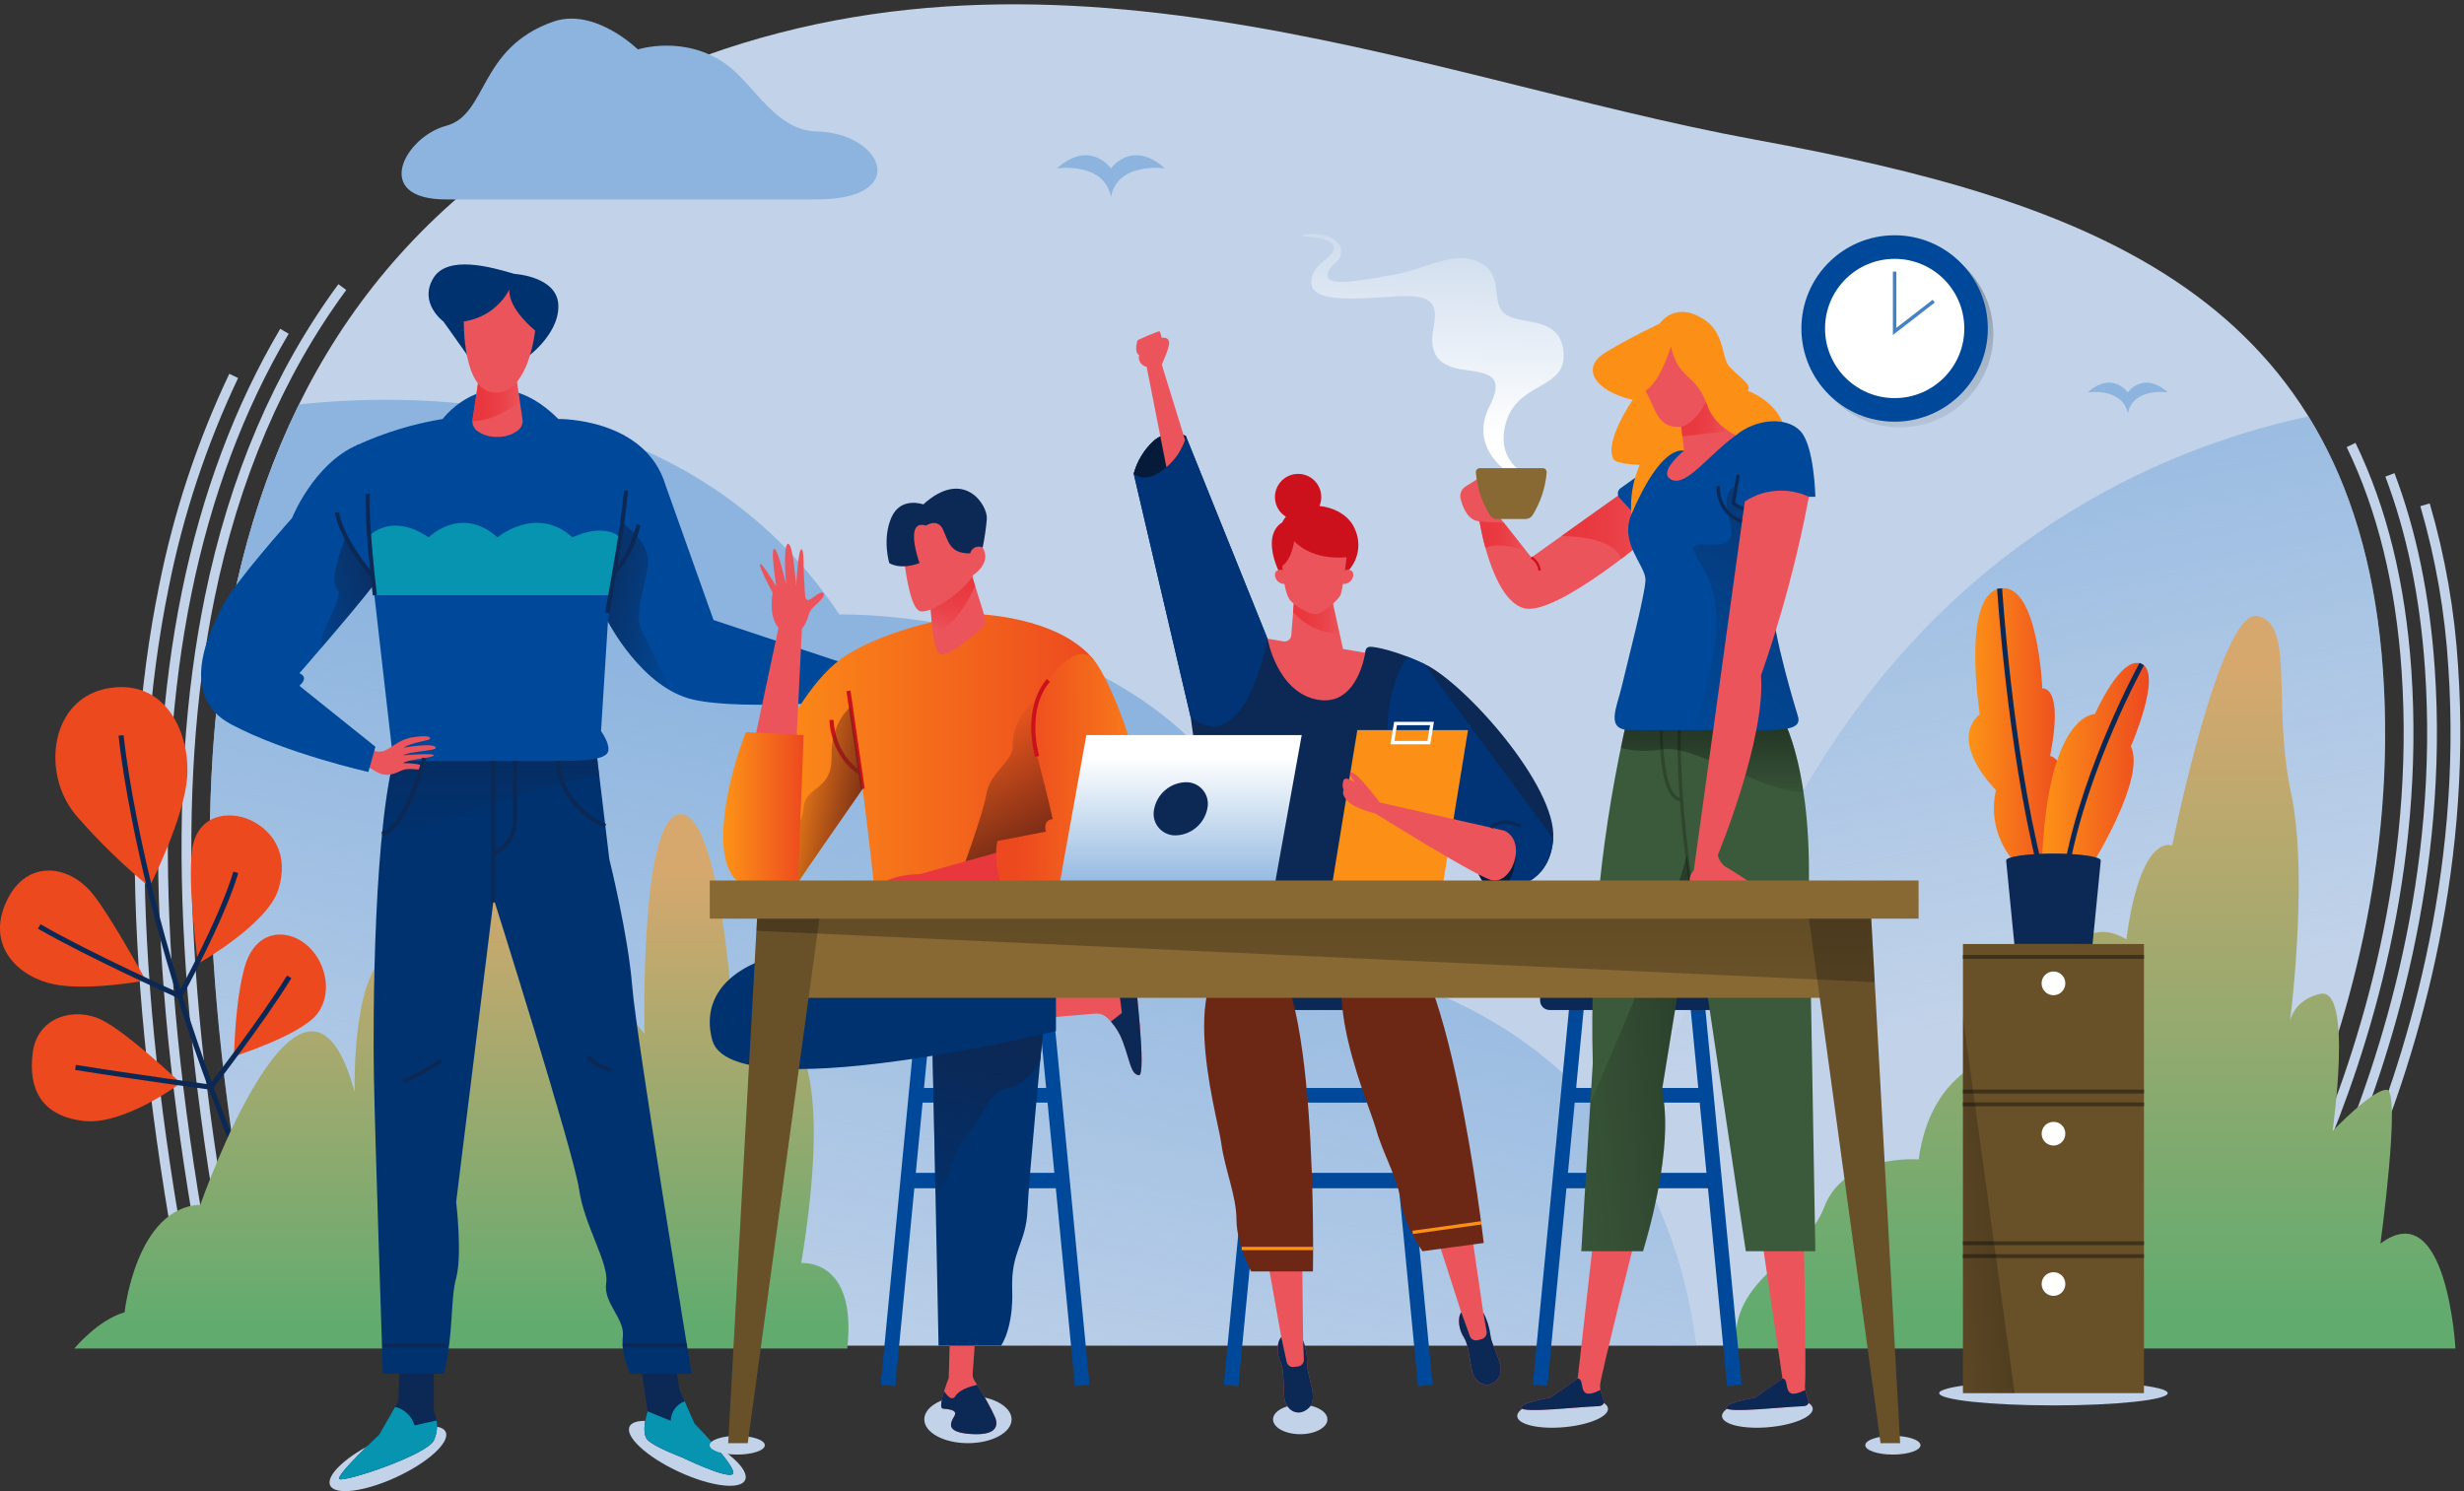 <?xml version="1.0" encoding="utf-8"?>
<!-- Generator: Adobe Illustrator 25.0.1, SVG Export Plug-In . SVG Version: 6.00 Build 0)  -->
<svg version="1.1" id="Layer_1" xmlns="http://www.w3.org/2000/svg" xmlns:xlink="http://www.w3.org/1999/xlink" x="0px" y="0px"
	 viewBox="0 0 533.95 323.18" enable-background="new 0 0 533.95 323.18" xml:space="preserve">
<rect x="0" y="0" width="533.95" height="323.18" fill="#333333" stroke="none"/>
<g id="Group_154" transform="translate(-58.164 -59.933)">
	<g id="Group_125" transform="translate(88.406 59.933)">
		<g id="Group_124">
			<path id="Path_256" fill="none" stroke="#C2D3E9" stroke-width="2.118" stroke-miterlimit="10" d="M495.26,109.4
				c3.34,11.43,5.38,23.2,6.11,35.09c3.12,45.64-9.38,85.86-20.41,111.57c-5,11.69-10.82,23.01-17.41,33.89"/>
			<path id="Path_257" fill="none" stroke="#C2D3E9" stroke-width="2.118" stroke-miterlimit="10" d="M11.78,287.77
				C-1.34,222.62-3.48,170.06,5.25,127.28c3.14-15.84,8.23-31.22,15.15-45.81"/>
			<path id="Path_258" fill="none" stroke="#C2D3E9" stroke-width="2.118" stroke-miterlimit="10" d="M487.65,102.92
				c4.72,12.44,7.59,26.4,8.66,41.96c3.04,44.5-9.18,83.79-19.96,108.92c-5.3,12.41-11.55,24.4-18.69,35.86"/>
			<path id="Path_259" fill="none" stroke="#C2D3E9" stroke-width="2.118" stroke-miterlimit="10" d="M16.98,287.77
				C3.8,222.87,1.59,170.69,10.21,128.43c4.3-21.09,11.41-40.07,21.19-56.63"/>
			<path id="Path_260" fill="none" stroke="#C2D3E9" stroke-width="2.118" stroke-miterlimit="10" d="M479.24,96.44
				c6.75,13.97,10.72,30.19,12,48.84c2.96,43.35-8.98,81.72-19.52,106.27c-5.62,13.2-12.35,25.9-20.12,37.96"/>
			<path id="Path_261" fill="none" stroke="#C2D3E9" stroke-width="2.118" stroke-miterlimit="10" d="M22.18,287.77
				c-13.22-64.66-15.51-116.45-7-158.19c5.3-26,14.98-48.66,28.76-67.36"/>
			<path id="Path_262" fill="#C2D3E9" d="M28.18,291.64h415.66c0,0,47.91-64.26,42.33-145.97S422.78,43.6,350,30.25
				S191.99-21.25,106.75,18.6C4.38,66.45,4.36,178.77,28.18,291.64z"/>
		</g>
		
			<linearGradient id="Path_263_1_" gradientUnits="userSpaceOnUse" x1="-28.143" y1="322.167" x2="-28.398" y2="321.371" gradientTransform="matrix(322.148 0 0 -205.002 9274.468 66190.602)">
			<stop  offset="0.053" style="stop-color:#8CB4DF"/>
			<stop  offset="1" style="stop-color:#8CB4DF;stop-opacity:0"/>
		</linearGradient>
		<path id="Path_263" fill="url(#Path_263_1_)" d="M249.52,207.38c-7.64-76.3-97.87-74.21-97.87-74.21
			C119.7,85.32,62.52,84.66,34.56,87.65c-27.4,55.6-22.06,129.67-6.37,203.99h309.17C326.86,211.13,249.52,207.38,249.52,207.38z"/>
		
			<linearGradient id="Path_264_1_" gradientUnits="userSpaceOnUse" x1="-27.982" y1="322.616" x2="-27.841" y2="321.76" gradientTransform="matrix(179.498 0 0 -201.387 5395.005 65022.238)">
			<stop  offset="0.053" style="stop-color:#8CB4DF"/>
			<stop  offset="1" style="stop-color:#8CB4DF;stop-opacity:0"/>
		</linearGradient>
		<path id="Path_264" fill="url(#Path_264_1_)" d="M443.84,291.64c0,0,47.91-64.27,42.33-145.97c-1.57-22.89-7.23-40.96-16.17-55.42
			c-28.49,6.09-73.81,23.82-106.02,75.42c-24.42,39.3-43.53,81.66-56.85,125.97H443.84z"/>
	</g>
	<g id="Group_126" transform="translate(58.164 207.911)">
		
			<linearGradient id="Path_265_1_" gradientUnits="userSpaceOnUse" x1="-366.776" y1="161.676" x2="-365.745" y2="161.676" gradientTransform="matrix(31.613 0 0 -25.159 -192.612 4120.841)">
			<stop  offset="0.043" style="stop-color:#FC9017"/>
			<stop  offset="1" style="stop-color:#ED491F"/>
		</linearGradient>
		<path id="Path_265" fill="url(#Path_265_1_)" d="M31.61,64.52c0,0-7.86-14.39-11.74-19.02c-5.29-6.32-14.76-7.35-18.84,2.73
			c-3.75,9.28,3.32,15.71,10.81,17.15S31.61,64.52,31.61,64.52z"/>
		
			<linearGradient id="Path_266_1_" gradientUnits="userSpaceOnUse" x1="-592.173" y1="164.72" x2="-591.168" y2="164.72" gradientTransform="matrix(19.717 0 0 -32.135 -139.352 5338.06)">
			<stop  offset="0.043" style="stop-color:#FC9017"/>
			<stop  offset="1" style="stop-color:#ED491F"/>
		</linearGradient>
		<path id="Path_266" fill="url(#Path_266_1_)" d="M42.91,60.88c0,0-2.29-16.66-1.3-24.54s8.09-8.77,12.78-6.52
			s8.32,7.32,5.94,14.96S42.91,60.88,42.91,60.88z"/>
		
			<linearGradient id="Path_267_1_" gradientUnits="userSpaceOnUse" x1="-359.873" y1="160.495" x2="-358.864" y2="160.495" gradientTransform="matrix(32.263 0 0 -23.204 -186.371 3807.541)">
			<stop  offset="0.043" style="stop-color:#FC9017"/>
			<stop  offset="1" style="stop-color:#ED491F"/>
		</linearGradient>
		<path id="Path_267" fill="url(#Path_267_1_)" d="M39.15,86.75c0,0-11.62-11.04-17.25-13.75S8.13,72.21,7.09,80.19
			S9.1,93.83,17.97,94.95S39.15,86.75,39.15,86.75z"/>
		
			<linearGradient id="Path_268_1_" gradientUnits="userSpaceOnUse" x1="-587.28" y1="162.343" x2="-586.336" y2="162.343" gradientTransform="matrix(19.915 0 0 -26.415 -130.194 4355.968)">
			<stop  offset="0.043" style="stop-color:#FC9017"/>
			<stop  offset="1" style="stop-color:#ED491F"/>
		</linearGradient>
		<path id="Path_268" fill="url(#Path_268_1_)" d="M50.72,80.97c0,0,0.17-12.1,2.36-19.57s8.4-8.33,12.91-4.95
			s6.31,10.63,2.78,15.28S50.72,80.97,50.72,80.97z"/>
		
			<linearGradient id="Path_269_1_" gradientUnits="userSpaceOnUse" x1="-405.832" y1="167.553" x2="-404.822" y2="167.553" gradientTransform="matrix(28.619 0 0 -43.311 -177.622 7279.397)">
			<stop  offset="0.043" style="stop-color:#FC9017"/>
			<stop  offset="1" style="stop-color:#ED491F"/>
		</linearGradient>
		<path id="Path_269" fill="url(#Path_269_1_)" d="M32.37,44.24c-5.65-4.68-10.92-9.8-15.74-15.33C8.72,19.8,10.78,2.93,24.01,1.1
			C36-0.57,41.04,10.85,40.59,19.98S32.37,44.24,32.37,44.24z"/>
		<path id="Path_270" fill="none" stroke="#0C2855" stroke-width="1.105" stroke-miterlimit="10" d="M26.24,11.41
			c0,0,4.48,48.3,34.1,111.28"/>
		<path id="Path_271" fill="none" stroke="#0C2855" stroke-width="1.105" stroke-miterlimit="10" d="M8.5,52.81
			c10.75,6.23,30.46,15.09,30.46,15.09s9.19-16.78,12.14-26.82"/>
		<path id="Path_272" fill="none" stroke="#0C2855" stroke-width="1.105" stroke-miterlimit="10" d="M16.36,83.36
			c13.15,2.12,29.31,4.29,29.31,4.29s11.19-14.44,17-23.91"/>
	</g>
	
		<linearGradient id="Path_273_1_" gradientUnits="userSpaceOnUse" x1="60.696" y1="380.939" x2="60.696" y2="381.816" gradientTransform="matrix(156.016 0 0 -158.809 -8957.266 60840.527)">
		<stop  offset="0" style="stop-color:#62AB6F"/>
		<stop  offset="1" style="stop-color:#D6A86E"/>
	</linearGradient>
	<path id="Path_273" fill="url(#Path_273_1_)" d="M434.32,352.2h155.94c0,0-1.8-33.58-16.25-22.74c0,0,4.52-33.24,1.36-33.33
		c-3.16-0.09-11.74,8.94-11.74,8.94s4.52-31.47-2.71-29.73c-7.22,1.74-6.77,8-6.77,8s4.52-32.67,0.45-51.75
		c-4.07-19.08,0.9-36.46-7.22-38.15s-18.51,49.77-18.51,49.77s-6.77-3.15-9.93,20.33c0,0-15.29-10.84-15.77,23.48
		c0,0-25.47-3.08-29.23,24.2c0,0-16.07-1.29-20.47,10.33S433.02,336.48,434.32,352.2z"/>
	
		<linearGradient id="Path_274_1_" gradientUnits="userSpaceOnUse" x1="60.624" y1="380.249" x2="60.624" y2="381.059" gradientTransform="matrix(167.775 0 0 -121.421 -10012.996 46516.898)">
		<stop  offset="0" style="stop-color:#62AB6F"/>
		<stop  offset="1" style="stop-color:#D6A86E"/>
	</linearGradient>
	<path id="Path_274" fill="url(#Path_274_1_)" d="M241.77,352.2H74.26c0,0,5.13-6.21,10.9-7.85c0,0,2.46-22.71,16.42-23.31
		c0,0,22.52-64.52,33.43-24.47c0,0-1.28-47.5,19.96-24.1c0,0,4.03-41.02,12.85-41.68s12.87,45.4,12.87,45.4s11.22-0.3,17.14,7.82
		c0,0-1.12-47.48,7.79-47.63s11.53,46.25,11.53,46.25s25.56-15.93,14.65,51.05C231.8,333.69,243.95,332.48,241.77,352.2z"/>
	<g id="Group_129" transform="translate(324.932 268.793)">
		<g id="Group_128" transform="translate(0 6.704)">
			<g id="Group_127">
				
					<line id="Line_60" fill="none" stroke="#00499A" stroke-width="3.171" stroke-miterlimit="10" x1="8.08" y1="0.93" x2="0" y2="84.71"/>
				
					<line id="Line_61" fill="none" stroke="#00499A" stroke-width="3.171" stroke-miterlimit="10" x1="34.02" y1="0.93" x2="42.1" y2="84.71"/>
			</g>
			
				<line id="Line_62" fill="none" stroke="#00499A" stroke-width="3.171" stroke-miterlimit="10" x1="6.07" y1="21.82" x2="36.16" y2="21.82"/>
			
				<line id="Line_63" fill="none" stroke="#00499A" stroke-width="3.341" stroke-miterlimit="10" x1="4.41" y1="40.3" x2="37.81" y2="40.3"/>
		</g>
		<path id="Rectangle_149" fill="#0C2855" d="M2.06,0.93h37.98c1.14,0,2.06,0.92,2.06,2.06c0,0,0,0,0,0v4.99
			c0,1.14-0.92,2.06-2.06,2.06H2.06C0.92,10.04,0,9.12,0,7.98V2.99C0,1.85,0.92,0.93,2.06,0.93z"/>
	</g>
	<g id="Group_132" transform="translate(391.9 268.793)">
		<g id="Group_131" transform="translate(0 6.704)">
			<g id="Group_130">
				
					<line id="Line_64" fill="none" stroke="#00499A" stroke-width="3.171" stroke-miterlimit="10" x1="8.08" y1="0.93" x2="0" y2="84.71"/>
				
					<line id="Line_65" fill="none" stroke="#00499A" stroke-width="3.171" stroke-miterlimit="10" x1="34.01" y1="0.93" x2="42.1" y2="84.71"/>
			</g>
			
				<line id="Line_66" fill="none" stroke="#00499A" stroke-width="3.171" stroke-miterlimit="10" x1="6.07" y1="21.82" x2="36.16" y2="21.82"/>
			
				<line id="Line_67" fill="none" stroke="#00499A" stroke-width="3.341" stroke-miterlimit="10" x1="4.41" y1="40.3" x2="37.81" y2="40.3"/>
		</g>
		<path id="Rectangle_150" fill="#0C2855" d="M2.06,0.93h37.98c1.14,0,2.06,0.92,2.06,2.06c0,0,0,0,0,0v4.99
			c0,1.14-0.92,2.06-2.06,2.06H2.06C0.92,10.04,0,9.12,0,7.98V2.99C0,1.85,0.92,0.93,2.06,0.93z"/>
	</g>
	<g id="Group_136" transform="translate(303.844 130.808)">
		<path id="Path_275" fill="#C2D3E9" d="M41.97,236.75c0,1.77-2.64,3.21-5.89,3.21s-5.89-1.44-5.89-3.21s2.64-3.2,5.89-3.2
			S41.97,234.98,41.97,236.75z"/>
		<g id="Group_133" transform="translate(29.162 201.947)">
			<path id="Path_276" fill="#EC545B" d="M7.36,0.93l0.18,16.72c0.6,1.65,0.9,3.4,0.88,5.15c-0.02,2.93,2.61,7.47,0.27,9.57
				s-5.06,0.36-5.26-2.59s-0.03-5.8-0.8-7.41s-0.91-4.23,0.18-5.4L0,1.21L7.36,0.93z"/>
			<path id="Path_277" fill="#0C2855" d="M6.39,23.34c-0.26,0.03-0.54,0.06-0.83,0.1c-0.73,0.11-1.42-0.37-1.58-1.09l-1.16-5.36
				c-1.09,1.18-0.96,3.79-0.18,5.4s0.6,4.46,0.8,7.41s2.93,4.69,5.26,2.59s-0.3-6.64-0.27-9.57c0.02-1.76-0.28-3.5-0.88-5.15
				l0.15,4.17C7.73,22.6,7.15,23.26,6.39,23.34z"/>
		</g>
		<g id="Group_134" transform="translate(66.062 196.105)">
			<path id="Path_278" fill="#EC545B" d="M7.26,0.93l2.42,16.55c0.81,1.56,1.34,3.24,1.56,4.99c0.37,2.91,3.58,7.05,1.55,9.45
				s-4.97,1.03-5.56-1.86s-0.8-5.74-1.78-7.23s-1.47-4.07-0.54-5.38L0,2.19L7.26,0.93z"/>
			<path id="Path_279" fill="#0C2855" d="M9.29,23.27c-0.26,0.06-0.53,0.13-0.8,0.2c-0.71,0.2-1.46-0.18-1.71-0.87l-1.86-5.16
				c-0.93,1.31-0.45,3.89,0.54,5.38s1.19,4.34,1.78,7.23s3.53,4.26,5.56,1.86s-1.19-6.54-1.55-9.45c-0.22-1.74-0.75-3.43-1.56-4.99
				l0.71,4.11C10.52,22.35,10.04,23.09,9.29,23.27z"/>
		</g>
		<path id="Path_280" fill="#0C2855" d="M28.99,67.55c0,0,9.99,8.26,21.17,3.05c0,0-0.04-1.3,1.09-1.3s5.61,0.82,11.81,3.76
			c8.73,4.14,28.67,26.53,27.84,37.85c-0.6,8.28-6.62,10.99-12.04,10.76s-4.97-9.41-4.97-9.41l-17.01-14.3l-3.16,23.7H17.46
			l-5.12-37.1L0,31.81c0.74-2.75,2.24-5.23,4.34-7.15c1.92-1.67,4.63-2.08,6.95-1.06L28.99,67.55z"/>
		<path id="Path_281" fill="#003476" d="M28.99,67.55l-17.7-43.93C8.96,22.59,6.25,23,4.34,24.67c-2.1,1.92-3.6,4.4-4.34,7.15
			l12.34,52.75C24.31,93.76,28.99,67.55,28.99,67.55z"/>
		<path id="Path_282_1_" fill="#003476" d="M63.06,73.06c-1.35-0.64-2.62-1.18-3.8-1.63l0,0c-7.95,12.99-2.37,26.54-2.37,26.54
			l17.01,14.3c0,0-0.45,9.18,4.97,9.4s11.44-2.48,12.04-10.76"/>
		<path id="Path_283" fill="#061B3A" d="M82.79,112.86c0.1,5.48-1.54,9.21-4.72,8.82s-4.73-5.52-4.17-9.42L82.79,112.86z"/>
		<g id="Group_135" transform="translate(43.061 84.998)">
			<path id="Path_284" fill="#FC9017" d="M23.99,35.4H0L5.39,2.36h23.99L23.99,35.4z"/>
			<path id="Path_285" fill="none" stroke="#FFFFFF" stroke-width="0.72" stroke-miterlimit="10" d="M20.89,5.07h-7.89l0.67-4.14
				h7.9L20.89,5.07z"/>
		</g>
		<path id="Path_286" fill="#6D2815" d="M27.09,134.84c13.09,0.4,11.74,69.84,11.74,69.84h-13.4c0,0-3.13-5.91-3.16-11.14
			c-0.03-5.38-2.56-10.99-3.31-16.71S7.22,134.24,27.09,134.84z"/>
		
			<line id="Line_68" fill="none" stroke="#FC9017" stroke-width="0.72" stroke-miterlimit="10" x1="38.87" y1="199.71" x2="23.4" y2="199.71"/>
		<path id="Path_287" fill="#6D2815" d="M54.88,130.88c13.02-1.36,20.97,67.64,20.97,67.64l-13.28,1.79c0,0-3.89-5.44-4.62-10.62
			c-0.75-5.32-4.01-10.55-5.52-16.11S35.11,132.93,54.88,130.88z"/>
		
			<line id="Line_69" fill="none" stroke="#FC9017" stroke-width="0.72" stroke-miterlimit="10" x1="75.31" y1="194.15" x2="60.44" y2="196.22"/>
		<path id="Path_288" fill="#EC545B" d="M34.8,58.63l-0.66,8.19c-0.06,0.8-0.76,1.39-1.56,1.33c-0.04,0-0.08-0.01-0.12-0.02
			l-3.46-0.58c0,0,2.03,11.57,10.78,13.21S50.16,70.6,50.16,70.6l-4.8-0.82l-2.48-11.14L34.8,58.63z"/>
		
			<linearGradient id="Path_289_1_" gradientUnits="userSpaceOnUse" x1="-228.692" y1="207.72" x2="-227.692" y2="207.72" gradientTransform="matrix(10.07 0 0 -7.825 2337.478 1687.952)">
			<stop  offset="0" style="stop-color:#E9373E"/>
			<stop  offset="0.149" style="stop-color:#E9373E;stop-opacity:0.984"/>
			<stop  offset="0.282" style="stop-color:#E9373E;stop-opacity:0.937"/>
			<stop  offset="0.409" style="stop-color:#E9373E;stop-opacity:0.859"/>
			<stop  offset="0.533" style="stop-color:#E9373E;stop-opacity:0.749"/>
			<stop  offset="0.654" style="stop-color:#E9373E;stop-opacity:0.608"/>
			<stop  offset="0.773" style="stop-color:#E9373E;stop-opacity:0.431"/>
			<stop  offset="0.889" style="stop-color:#E9373E;stop-opacity:0.227"/>
			<stop  offset="1" style="stop-color:#E9373E;stop-opacity:0"/>
		</linearGradient>
		<path id="Path_289" fill="url(#Path_289_1_)" d="M42.88,58.63H34.8l-0.26,3.18c2.56,2.88,6.21,4.57,10.07,4.65L42.88,58.63z"/>
		<path id="Path_290" fill="#CD111C" d="M31.68,53.46c0,0-4.29-8.05,0.52-11.14c2.49-5.38,13.17-4.55,15.69,1.39
			c1.54,3.27,0.78,7.16-1.88,9.6L31.68,53.46z"/>
		<path id="Path_291" fill="#CD111C" d="M40.64,36.85c0,2.77-2.25,5.02-5.02,5.02c-2.77,0-5.02-2.25-5.02-5.02
			c0-2.77,2.25-5.02,5.02-5.02C38.39,31.82,40.64,34.07,40.64,36.85C40.64,36.84,40.64,36.84,40.64,36.85z"/>
		<path id="Path_292" fill="#EC545B" d="M47.16,52.82c-0.42-0.27-0.95-0.3-1.4-0.08c0.22-1.56,0.37-2.85,0.37-2.85
			s-7,0.98-11.36-3.46c0,0-0.52,3.91-2.56,5.34c0,0,0.02,0.35,0.06,0.91c-0.41-0.14-0.87-0.09-1.24,0.15
			c-0.9,0.51-0.38,2.78,1.62,2.86c0.29,1.57,0.76,3.17,1.53,3.84c1.73,1.51,4.06,2.79,5.34,2.71s4.89-3.01,5.34-4.29
			c0.21-0.75,0.36-1.51,0.47-2.27c0.07,0.01,0.15,0.01,0.22,0.01C47.53,55.59,48.06,53.33,47.16,52.82z"/>
		<path id="Path_293" fill="#EC545B" d="M80.3,109.15l-26.98-6.1c0,0-4.63-6.21-5.98-6.49s0.57,2.1,0.57,2.1s-1.93-1.37-2.43-0.47
			c-0.28,0.69-0.28,1.46,0,2.15c0,0-0.62,0.93,0.97,2.5s5.87,2.58,5.87,2.58s20.16,12.6,24.83,14.34S85.49,111.51,80.3,109.15z"/>
		<path id="Path_294" fill="#061B3A" d="M11.29,23.62C8.96,22.59,6.25,23,4.34,24.67c-2.1,1.92-3.6,4.4-4.34,7.15
			C4.21,35.13,10.99,27.31,11.29,23.62z"/>
		<path id="Path_295" fill="#EC545B" d="M11.12,24.47L6.07,8.12c0,0,1.86-3.84,1.58-4.97S6.07,2.36,6.07,2.36
			C5.98,1.87,5.84,1.4,5.64,0.95C5.45,0.72,0.82,2.86,0.82,2.86s-0.85,2.54,0.34,3.22C0.89,7.2,1.57,8.32,2.68,8.6
			C2.72,8.61,2.76,8.61,2.8,8.62l4.28,21.75C8.94,28.81,10.34,26.77,11.12,24.47z"/>
	</g>
	<g id="Group_139" transform="translate(250.583 268.793)">
		<g id="Group_138" transform="translate(0 6.704)">
			<g id="Group_137">
				
					<line id="Line_70" fill="none" stroke="#00499A" stroke-width="3.171" stroke-miterlimit="10" x1="8.08" y1="0.93" x2="0" y2="84.71"/>
				
					<line id="Line_71" fill="none" stroke="#00499A" stroke-width="3.171" stroke-miterlimit="10" x1="34.01" y1="0.93" x2="42.1" y2="84.71"/>
			</g>
			
				<line id="Line_72" fill="none" stroke="#00499A" stroke-width="3.171" stroke-miterlimit="10" x1="6.07" y1="21.82" x2="36.16" y2="21.82"/>
			
				<line id="Line_73" fill="none" stroke="#00499A" stroke-width="3.341" stroke-miterlimit="10" x1="4.41" y1="40.3" x2="37.81" y2="40.3"/>
		</g>
		<path id="Rectangle_151" fill="#0C2855" d="M2.06,0.93h37.98c1.14,0,2.06,0.92,2.06,2.06c0,0,0,0,0,0v4.99
			c0,1.14-0.92,2.06-2.06,2.06H2.06C0.92,10.04,0,9.12,0,7.98V2.99C0,1.85,0.92,0.93,2.06,0.93z"/>
	</g>
	<path id="Path_296" fill="#8CB4DF" d="M235.07,103.16h-80.22c-16.25,0-9.03-13.55,0-15.96s6.92-16.85,23.18-22.57
		c9.02-3.17,18.36,6.02,18.36,6.02s10.23-3.31,19.26,3.31c6.07,4.45,10.65,14.27,19.42,14.45
		C249.51,88.71,255.69,103.16,235.07,103.16z"/>
	<path id="Path_297" fill="#8CB4DF" d="M298.91,96.44c0,0-4.49-6.45-11.72,0c0,0,10.26-1.54,11.72,6.19
		c1.46-7.73,11.72-6.19,11.72-6.19C303.4,89.99,298.91,96.44,298.91,96.44z"/>
	<path id="Path_298" fill="#8CB4DF" d="M519.26,144.98c0,0-3.33-4.78-8.69,0c0,0,7.6-1.14,8.69,4.59c1.09-5.73,8.69-4.59,8.69-4.59
		C522.59,140.2,519.26,144.98,519.26,144.98z"/>
	<g id="Group_140" transform="translate(101.737 116.308)">
		<path id="Path_299" fill="#C2D3E9" d="M53,253.97c1.02,2.21-3.76,6.59-10.67,9.79s-13.34,4-14.36,1.8s3.75-6.59,10.67-9.78
			C45.56,252.57,51.98,251.76,53,253.97z"/>
		<path id="Path_300" fill="#C2D3E9" d="M92.85,252.81c-1.02,2.2,3.76,6.59,10.67,9.79s13.34,4.01,14.37,1.8s-3.76-6.59-10.67-9.79
			C100.3,251.41,93.87,250.61,92.85,252.81z"/>
		<path id="Path_301" fill="#0C2855" d="M95.39,239.88l1.35,9.63c0,0-1.5,4.59,0,6.17c1.5,1.58,7.38,3.76,7.38,3.76
			s9.56,4.67,11.06,3.69s-8.28-10.99-8.28-10.99l-3.24-7.37l-0.73-4.67L95.39,239.88z"/>
		<path id="Path_302" fill="#0794B0" d="M104.8,247.33c-1.79,0.66-2.99,2.34-3.02,4.24l-5.02-2.06c0,0-1.5,4.59,0,6.17
			s7.38,3.76,7.38,3.76s9.56,4.67,11.06,3.69s-8.28-10.99-8.28-10.99L104.8,247.33z"/>
		<path id="Path_303" fill="#0C2855" d="M50.43,239.88v9.63c0.91,2.01,0.91,4.31,0,6.32c-1.58,3.16-19.53,9.14-20.43,8.35
			s8.58-9.59,8.58-9.59l4.18-7.26l0.23-7.45H50.43z"/>
		<path id="Path_304" fill="#0794B0" d="M42.05,248.55l-3.47,6.04c0,0-9.48,8.8-8.58,9.59s18.85-5.19,20.43-8.35
			c0.66-1.35,0.87-2.87,0.6-4.34l-4.76,1.07C45.68,250.56,44.07,249.03,42.05,248.55z"/>
		<path id="Path_305" fill="#003270" d="M85.54,105.47l2.93,24.38c0,0,4.06,16.26,4.96,27.54s12.87,83.99,12.87,83.99H92.98
			c0,0-2.03-4.29-1.58-8.13s-4.29-7.23-3.61-11.52s-4.74-12.41-5.87-20.32s-18.51-62.99-18.51-62.99l-8.13,65.7
			c0,0,1.35,11.51,0,16.48s-0.45,11.97-2.71,20.77H39.4c0,0-1.73-51.93-1.95-64.57s-0.1-55.5,5.08-71.34L85.54,105.47z"/>
		
			<linearGradient id="Path_306_1_" gradientUnits="userSpaceOnUse" x1="-38.679" y1="253.241" x2="-38.679" y2="251.514" gradientTransform="matrix(47.432 0 0 -22.97 1897.16 5904.097)">
			<stop  offset="0.027" style="stop-color:#0C2855"/>
			<stop  offset="1" style="stop-color:#0C2855;stop-opacity:0"/>
		</linearGradient>
		<path id="Path_306" fill="url(#Path_306_1_)" d="M38.84,128.44c14.23-9.38,38.73-15.07,47.43-16.87l-0.73-6.1H42.53
			C40.78,110.8,39.62,119.18,38.84,128.44z"/>
		<path id="Path_307" fill="#00499A" d="M52.35,34.43c0,0,10.7-14.3,25.07,0c0,0,18.84-0.3,23.24,14.37L111.05,78l34.01,11.29
			l-1.35,5.97c0,0-25.89,2.5-37.03,0S88.17,78.3,88.17,78.3l-1.5,23.78c0,0,2.11,2.86,1.5,4.52s-5.25,1.96-10.75,1.96H41.66
			l-7.83-68.48C39.73,37.38,45.96,35.49,52.35,34.43z"/>
		<path id="Path_308" fill="#EC545B" d="M35.28,105.48c0,0,2.63,1.59,4.46,0.85s3.18-2.5,6.24-2.93c3.06-0.43,3.67-0.12,3.67,0.31
			s-4.15,0.79-5.75,1.96c0,0,6.84-1.23,6.97,0.06c0.06,0.61-5.75,0.73-7.09,1.59c0,0,6.6-0.55,6.66,0s-5.75,0.88-6.66,1.69
			c0,0,4.77,0.02,4.46,1s-2.93-0.31-4.95,0.67s-3.55,1.35-5.69,0c-1.06-0.71-2.21-1.28-3.42-1.67L35.28,105.48z"/>
		
			<linearGradient id="Path_309_1_" gradientUnits="userSpaceOnUse" x1="-31.171" y1="258.075" x2="-29.636" y2="257.293" gradientTransform="matrix(13.683 0 0 -36.423 509.698 9458.288)">
			<stop  offset="0" style="stop-color:#0C2855"/>
			<stop  offset="1" style="stop-color:#0C2855;stop-opacity:0"/>
		</linearGradient>
		<path id="Path_309" fill="url(#Path_309_1_)" d="M101.85,93.37c-0.01-0.02-4.01-8.6-6.13-12.56s0.43-9.65,1.13-14.62
			s-5.59-9.25-5.59-9.25l-3.1,21.36C88.17,78.31,93.46,88.67,101.85,93.37z"/>
		<path id="Path_310" fill="#00499A" d="M33.84,40.07c4.46-1.95,7.97,24.54,3.47,30.41S21.3,89.55,21.3,89.55s2.26,0.68,0,2.71
			l16.48,13.21l-1.53,5.47c0,0-17.89-4.01-29.74-10.33S2.12,80.05,4.6,75.04s15.1-19.12,15.1-19.12S24.35,44.21,33.84,40.07z"/>
		<path id="Path_311" fill="none" stroke="#0C2855" stroke-width="0.889" stroke-miterlimit="10" d="M29.47,54.67
			c0,0,0.43,5.16,7.59,13.64"/>
		
			<linearGradient id="Path_312_1_" gradientUnits="userSpaceOnUse" x1="-27.923" y1="253.257" x2="-29.719" y2="252.17" gradientTransform="matrix(11.988 0 0 -24.096 375.348 6160.137)">
			<stop  offset="0" style="stop-color:#0C2855"/>
			<stop  offset="1" style="stop-color:#0C2855;stop-opacity:0"/>
		</linearGradient>
		<path id="Path_312" fill="url(#Path_312_1_)" d="M31.37,59.97c0,0-3.97,9.29-1.89,11.31c1.83,1.77-4.1,8.87-3.43,12.78
			c3.71-4.33,8.67-10.19,11.27-13.59c0.26-0.36,0.49-0.75,0.67-1.16C36.27,67.29,32.49,62.65,31.37,59.97z"/>
		
			<line id="Line_74" fill="none" stroke="#0C2855" stroke-width="0.889" stroke-miterlimit="10" x1="105.3" y1="235.26" x2="91.37" y2="235.26"/>
		
			<line id="Line_75" fill="none" stroke="#0C2855" stroke-width="0.889" stroke-miterlimit="10" x1="53.23" y1="235.26" x2="39.29" y2="235.26"/>
		
			<line id="Line_76" fill="none" stroke="#0C2855" stroke-width="0.889" stroke-miterlimit="10" x1="63.31" y1="139.21" x2="63.31" y2="108.56"/>
		<path id="Path_313" fill="none" stroke="#0C2855" stroke-width="0.889" stroke-miterlimit="10" d="M68.04,108.56v12.38
			c0.18,3.29-1.7,6.35-4.73,7.68"/>
		<path id="Path_314" fill="none" stroke="#0C2855" stroke-width="0.889" stroke-miterlimit="10" d="M77.42,108.56
			c0,0-0.51,9.1,10.18,14.07"/>
		<path id="Path_315" fill="none" stroke="#0C2855" stroke-width="0.889" stroke-miterlimit="10" d="M48.37,107.91
			c0,0-3.89,15.41-9.16,16.42"/>
		<path id="Path_316" fill="none" stroke="#0C2855" stroke-width="0.889" stroke-miterlimit="10" d="M83.81,172.67
			c1.37,1.45,3.16,2.45,5.12,2.86"/>
		<path id="Path_317" fill="none" stroke="#0C2855" stroke-width="0.889" stroke-miterlimit="10" d="M52.05,173.42
			c-2.59,1.83-5.35,3.39-8.26,4.67"/>
		<path id="Path_318" fill="#003270" d="M58.31,21.48l-5.78-8.16c0,0-5.37-3.93-2.27-9.3s13.01-2.38,17.66-1.03
			c0,0,9.51,0.52,9.51,7.02s-7.34,11.47-7.34,11.47L58.31,21.48z"/>
		<path id="Path_319" fill="#EC545B" d="M60.25,25.1l-1.41,9.45c-0.15,0.92,0.21,1.84,0.93,2.43c1.3,0.94,2.88,1.41,4.48,1.33
			c1.58,0.04,3.13-0.44,4.4-1.38c0.76-0.58,1.15-1.53,1-2.48l-1.39-9.35L60.25,25.1z"/>
		
			<linearGradient id="Path_320_1_" gradientUnits="userSpaceOnUse" x1="-26.843" y1="231.312" x2="-25.843" y2="231.312" gradientTransform="matrix(10.235 0 0 -9.802 333.585 2297.324)">
			<stop  offset="0" style="stop-color:#E9373E"/>
			<stop  offset="0.149" style="stop-color:#E9373E;stop-opacity:0.984"/>
			<stop  offset="0.282" style="stop-color:#E9373E;stop-opacity:0.937"/>
			<stop  offset="0.409" style="stop-color:#E9373E;stop-opacity:0.859"/>
			<stop  offset="0.533" style="stop-color:#E9373E;stop-opacity:0.749"/>
			<stop  offset="0.654" style="stop-color:#E9373E;stop-opacity:0.608"/>
			<stop  offset="0.773" style="stop-color:#E9373E;stop-opacity:0.431"/>
			<stop  offset="0.889" style="stop-color:#E9373E;stop-opacity:0.227"/>
			<stop  offset="1" style="stop-color:#E9373E;stop-opacity:0"/>
		</linearGradient>
		<path id="Path_320" fill="url(#Path_320_1_)" d="M58.84,34.9c4.28-0.05,8.07-2.58,10.23-4.39l-0.81-5.41h-8.01l-1.41,9.45
			C58.83,34.67,58.83,34.78,58.84,34.9z"/>
		<path id="Path_321" fill="#EC545B" d="M66.8,6.38c-1.99,3.75-5.66,6.32-9.86,6.91c0,0-0.33,15.45,6.9,15.45s8.55-13.48,8.55-13.48
			S66.57,10.65,66.8,6.38z"/>
		<path id="Path_322" fill="#0794B0" d="M36.12,60.09c0,0,4.64-5.72,13.21,0c0,0,6.95-7.08,14.91,0c0,0,8.42-7.08,16.24,0
			c0,0,6.63-3.31,10.31,0l-2.11,12.54H37.66L36.12,60.09z"/>
		<path id="Path_323" fill="none" stroke="#0C2855" stroke-width="0.889" stroke-miterlimit="10" d="M92.08,49.93
			c0,0-0.23,2.82-0.9,7.67s-3.16,18.85-3.16,18.85"/>
		<path id="Path_324" fill="none" stroke="#0C2855" stroke-width="0.889" stroke-miterlimit="10" d="M94.79,57.38
			c0,0-1.54,6.77-5.34,10.39"/>
		<path id="Path_325" fill="none" stroke="#0C2855" stroke-width="0.889" stroke-miterlimit="10" d="M37.66,72.62
			c0,0-1.89-15.68-1.53-21.97"/>
	</g>
	<g id="Group_141" transform="translate(211.97 164.912)">
		<path id="Path_326" fill="#C2D3E9" d="M65.41,202.65c0,2.84-4.23,5.15-9.46,5.15s-9.46-2.3-9.46-5.15s4.24-5.14,9.46-5.14
			S65.41,199.81,65.41,202.65z"/>
		<path id="Path_327" fill="#EC545B" d="M52.03,184.91l-0.24,8.75c0,0-2.58,6.5-1.28,6.65s3.33,0.23,2.46,1.69s-1.87,3.4,3.4,3.8
			s6.21-1.35,5.55-3.39c-0.53-1.65-3.47-6.43-4.58-8.21c-0.28-0.44-0.41-0.96-0.37-1.48l0.72-9.93L52.03,184.91z"/>
		<path id="Path_328" fill="#0C2855" d="M50.51,200.31c1.3,0.15,3.33,0.23,2.46,1.69s-1.87,3.4,3.4,3.8s6.21-1.35,5.55-3.39
			c-1.15-2.52-2.49-4.94-4-7.26c-1.62,0.37-3.84,1.11-4.66,2.41c-0.72,1.15-1.71,0.14-2.48-1.06
			C50.24,198.27,49.8,200.23,50.51,200.31z"/>
		<path id="Path_329" fill="#003270" d="M48.23,120.15l1.35,66.51h13.55c0,0,2.71-3.74,2.41-12.17s3.01-9.93,3.31-17.16
			s3.46-39.73,3.46-39.73L48.23,120.15z"/>
		
			<linearGradient id="Path_330_1_" gradientUnits="userSpaceOnUse" x1="-145.624" y1="209.321" x2="-145.849" y2="207.927" gradientTransform="matrix(24.081 0 0 -35.969 3566.946 7649.127)">
			<stop  offset="0" style="stop-color:#0C2855"/>
			<stop  offset="1" style="stop-color:#0C2855;stop-opacity:0"/>
		</linearGradient>
		<path id="Path_330" fill="url(#Path_330_1_)" d="M71.62,124.82c0,0-2.77,5.42-6.99,6.02s-4.82,5.57-8.88,10.23
			s-2.4,9.03-6.85,12.49l-0.68-33.41l24.08-2.56L71.62,124.82z"/>
		<path id="Path_331" fill="#EC545B" d="M73.36,115.57l10.18-0.87c0.92-0.08,1.83,0.23,2.51,0.85c1.58,1.46,2.77,3.27,3.49,5.29
			c1.65,4.52,1.73,7,3.46,7.22c1.73,0.23-0.9-21.82-0.9-21.82l-20.69-1.66L73.36,115.57z"/>
		<path id="Path_332" fill="#0C2855" d="M88.21,105.92l1.1,8.63l-2.38,1.88c1.14,1.29,2.02,2.78,2.6,4.4c1.65,4.52,1.73,7,3.46,7.22
			c1.73,0.23-0.9-21.82-0.9-21.82L88.21,105.92z"/>
		
			<linearGradient id="Path_333_1_" gradientUnits="userSpaceOnUse" x1="-150.722" y1="212.983" x2="-149.722" y2="212.983" gradientTransform="matrix(77.262 0 0 -61.742 11651.101 13209.017)">
			<stop  offset="0.043" style="stop-color:#FC9017"/>
			<stop  offset="1" style="stop-color:#ED491F"/>
		</linearGradient>
		<path id="Path_333" fill="url(#Path_333_1_)" d="M57.51,28.1c-18.05,2.59-26.82,8.12-28.66,9.42l0,0
			c-0.25,0.17-0.38,0.27-0.38,0.27v0.01C14.79,47.87,5.16,80.15,6,84.49c1.51,7.75,10.61,5.72,12.72,2.41
			c1.65-2.6,10.62-15.48,14.41-20.91c1.48,11.47,2.56,21.7,2.56,21.7h45.04l2.48-49.67C75.43,28.42,57.51,28.1,57.51,28.1z"/>
		
			<line id="Line_77" fill="none" stroke="#CD111C" stroke-width="0.889" stroke-miterlimit="10" x1="33.14" y1="65.99" x2="30.06" y2="44.76"/>
		<path id="Path_334" fill="none" stroke="#CD111C" stroke-width="0.889" stroke-miterlimit="10" d="M26.39,51.05
			c0,0,0.02,7.57,6.25,11.5"/>
		<path id="Path_335" fill="#EC545B" d="M18.7,57.46l1.26-26.1c0.71-0.95,1.22-2.02,1.51-3.17c0.43-1.81,3.67-3.34,3.21-4.49
			s-2.79,1.62-3.46,1.36s-0.53-0.76-0.76-4.22s0.04-6.78-0.63-6.75s-1.12,7.97-1.12,7.97s-0.62-9.35-1.76-9.18s-0.42,8.78-0.42,8.78
			s-1.72-7.69-2.57-7.68s0.45,8.16,0.45,8.16s-2.97-5.12-3.49-4.86s2.7,6.18,2.7,6.18s-0.98,5.1,1.27,7.63L9.38,57L18.7,57.46z"/>
		
			<linearGradient id="Path_336_1_" gradientUnits="userSpaceOnUse" x1="8.194" y1="-133.559" x2="8.194" y2="-133.559" gradientTransform="matrix(1 0 0 -1 25.171 -65.784)">
			<stop  offset="0" style="stop-color:#6D2815;stop-opacity:0.894"/>
			<stop  offset="0.069" style="stop-color:#6D2815"/>
			<stop  offset="1" style="stop-color:#6D2815;stop-opacity:0"/>
		</linearGradient>
		<path id="Path_336" fill="url(#Path_336_1_)" d="M33.36,67.77L33.36,67.77L33.36,67.77z"/>
		
			<linearGradient id="Path_337_1_" gradientUnits="userSpaceOnUse" x1="-142.442" y1="209.495" x2="-143.371" y2="209.911" gradientTransform="matrix(17.247 0 0 -39.362 2490.312 8323.465)">
			<stop  offset="0" style="stop-color:#6D2815"/>
			<stop  offset="1" style="stop-color:#6D2815;stop-opacity:0"/>
		</linearGradient>
		<path id="Path_337" fill="url(#Path_337_1_)" d="M33.11,66.02l-2.55-17.81c0,0-4.33,3.23-4.17,10.76S20.68,65.38,20.34,70
			s-4.48,8.01-4.48,8.01l2.31,9.56c0.21-0.21,0.39-0.43,0.55-0.68C20.38,84.3,29.31,71.47,33.11,66.02z"/>
		
			<linearGradient id="Path_338_1_" gradientUnits="userSpaceOnUse" x1="-146.738" y1="210.013" x2="-146.978" y2="210.772" gradientTransform="matrix(29.41 0 0 -42.217 4386.33 8946.531)">
			<stop  offset="0" style="stop-color:#6D2815"/>
			<stop  offset="1" style="stop-color:#6D2815;stop-opacity:0"/>
		</linearGradient>
		<path id="Path_338" fill="url(#Path_338_1_)" d="M53.3,87.68h27.43l1.98-39.63l-10.95-2.58c-4.85,3.72-6.21,8.18-6.1,11.29
			s-5.08,5.87-5.7,10.27C59.47,70.5,55.12,82.7,53.3,87.68z"/>
		<path id="Path_339" fill="#E9373E" d="M64.93,79.05l-19.42,5.42c0,0-7.73,0-8.69,3.22h29.75L64.93,79.05z"/>
		<path id="Path_340" fill="#003270" d="M0.52,120.38c-2.8-10.54,5.43-20.24,31.08-20.24c31.11,0,43.42,1.81,43.42,1.81v16.55
			C75.02,118.5,4.58,135.66,0.52,120.38z"/>
		<path id="Path_341" fill="#EC545B" d="M56.66,19.29l2.88,9.23c0.32,1,0.01,2.09-0.77,2.79c-2.46,2.19-7.73,6.58-9.05,5.38
			c-1.74-1.58-1.92-12.02-1.92-12.02L56.66,19.29z"/>
		
			<linearGradient id="Path_342_1_" gradientUnits="userSpaceOnUse" x1="-135.662" y1="193.019" x2="-135.843" y2="191.99" gradientTransform="matrix(9.712 0 0 -13.435 1370.852 2611.444)">
			<stop  offset="0" style="stop-color:#E9373E"/>
			<stop  offset="0.149" style="stop-color:#E9373E;stop-opacity:0.984"/>
			<stop  offset="0.282" style="stop-color:#E9373E;stop-opacity:0.937"/>
			<stop  offset="0.409" style="stop-color:#E9373E;stop-opacity:0.859"/>
			<stop  offset="0.533" style="stop-color:#E9373E;stop-opacity:0.749"/>
			<stop  offset="0.654" style="stop-color:#E9373E;stop-opacity:0.608"/>
			<stop  offset="0.773" style="stop-color:#E9373E;stop-opacity:0.431"/>
			<stop  offset="0.889" style="stop-color:#E9373E;stop-opacity:0.227"/>
			<stop  offset="1" style="stop-color:#E9373E;stop-opacity:0"/>
		</linearGradient>
		<path id="Path_342" fill="url(#Path_342_1_)" d="M57.51,22.01l-0.85-2.71l-8.86,5.38c0.05,2.7,0.26,5.38,0.62,8.06
			C53.13,30.7,56.17,25.03,57.51,22.01z"/>
		<path id="Path_343" fill="#EC545B" d="M42.16,16.65c0,0,1.04,9.74,3.24,10.77s10-4.46,11.62-7.72c0,0,4.21-2.6,2.1-6.04l-9.5-8.12
			l-8.38,2.79L42.16,16.65z"/>
		<path id="Path_344" fill="#0C2855" d="M46.87,8.93c0,0,2.48-1.73,3.69,0.9s1.5,5.19,5.87,5.12c0.26-1.04,1.32-1.67,2.36-1.4
			c0.12,0.03,0.24,0.07,0.35,0.12c0.42-2.04,0.72-4.1,0.9-6.17c0.23-3.01-4.97-11.14-13.77-3.16c0,0-4.89-1.81-6.92,2.86
			s-0.45,9.86-0.45,9.86s2.26,1.58,6.55,0C45.44,17.06,41.98,7.42,46.87,8.93z"/>
		
			<linearGradient id="Path_345_1_" gradientUnits="userSpaceOnUse" x1="-143.57" y1="207.874" x2="-142.57" y2="207.874" gradientTransform="matrix(17.432 0 0 -32.595 2505.692 6845.662)">
			<stop  offset="0.043" style="stop-color:#FC9017"/>
			<stop  offset="1" style="stop-color:#ED491F"/>
		</linearGradient>
		<path id="Path_345" fill="url(#Path_345_1_)" d="M20.34,54.33L19.11,86.3H6.57c0,0-4.17-1.55-3.61-11.82S7.82,53.7,7.82,53.7
			L20.34,54.33z"/>
		
			<linearGradient id="Path_346_1_" gradientUnits="userSpaceOnUse" x1="-146.828" y1="211.756" x2="-147.956" y2="211.75" gradientTransform="matrix(34.159 0 0 -50.8 5120.697 10819.135)">
			<stop  offset="0.043" style="stop-color:#FC9017"/>
			<stop  offset="1" style="stop-color:#ED491F"/>
		</linearGradient>
		<path id="Path_346" fill="url(#Path_346_1_)" d="M83.22,38.01c4.07,5.11,11.05,23.46,12.95,41c0.45,4.25-2.62,8.06-6.87,8.51
			c-0.27,0.03-0.55,0.04-0.83,0.04H63.35c0,0-2.03-6.1-1.01-10.27l10.5-2.03c0,0-0.79-2.48,1.47-2.71c0,0-1.13-5.54-3.95-15.75
			S78.82,32.48,83.22,38.01z"/>
		<path id="Path_347" fill="none" stroke="#CD111C" stroke-width="0.889" stroke-miterlimit="10" d="M73.4,42.49
			c0,0-5.31,5.18-2.46,16.48"/>
	</g>
	<g id="Group_142" transform="translate(287.825 218.315)">
		
			<linearGradient id="Path_348_1_" gradientUnits="userSpaceOnUse" x1="-225.089" y1="153.429" x2="-225.089" y2="154.605" gradientTransform="matrix(52.415 0 0 -31.966 11824.269 4947.933)">
			<stop  offset="0.044" style="stop-color:#72A3D7"/>
			<stop  offset="1" style="stop-color:#FFFFFF"/>
		</linearGradient>
		<path id="Path_348" fill="url(#Path_348_1_)" d="M46.66,32.9H0L5.76,0.93h46.66L46.66,32.9z"/>
		<path id="Path_349" fill="#0C2855" d="M31.96,16.91c-0.66,3.26-3.47,5.64-6.79,5.76c-2.58,0.09-4.75-1.92-4.84-4.51
			c-0.02-0.42,0.03-0.84,0.12-1.25c0.66-3.26,3.47-5.64,6.79-5.76c2.58-0.09,4.75,1.92,4.84,4.51C32.1,16.08,32.06,16.5,31.96,16.91
			z"/>
	</g>
	<path id="Path_350" fill="none" stroke="#0C2855" stroke-width="0.72" stroke-miterlimit="10" d="M381.26,239.3
		c0,0,2.27-2.54,6.41-0.25"/>
	<g id="Group_143" transform="translate(340.101 109.703)">
		<path id="Path_351" fill="#C2D3E9" d="M66.51,255.49c0.16,1.77-4.12,3.58-9.55,4.06s-9.95-0.57-10.11-2.34
			c-0.16-1.77,4.12-3.58,9.55-4.05S66.36,253.73,66.51,255.49z"/>
		<path id="Path_352" fill="#C2D3E9" d="M110.88,255.49c0.15,1.77-4.12,3.58-9.55,4.06s-9.95-0.57-10.11-2.34
			c-0.15-1.77,4.12-3.58,9.55-4.05S110.73,253.73,110.88,255.49z"/>
		<path id="Path_353" fill="#EC545B" d="M63.32,219.13l-3.37,29.87l-6.02,4.18c0,0-6.19,0.91-6.17,2.15s13.09-0.26,16.25-0.32
			c3.16-0.06,0.52-2.27,0.81-4.76s7.52-31.3,7.52-31.3L63.32,219.13z"/>
		<path id="Path_354" fill="#EC545B" d="M99.92,219.13l4.41,29.87l-6.01,4.18c0,0-6.19,0.91-6.17,2.15s13.09-0.26,16.25-0.32
			s0.52-2.27,0.81-4.76s-0.26-31.3-0.26-31.3L99.92,219.13z"/>
		<path id="Path_355" fill="#3B593B" d="M103.78,104.78c0,0,6.55,9.66,6.28,36.28l1.39,80.35H96.38l-11.42-76.36l-6.78,41.64
			c0,0,3.28,9.88-4.08,34.72H60.73l2.49-40.78c-0.69-25.51,1.92-51.01,7.75-75.86L103.78,104.78z"/>
		<path id="Path_356" fill="none" stroke="#2F462E" stroke-width="0.72" stroke-miterlimit="10" d="M84.97,145.05
			c0,0-3.92-22.51-2.87-41.32"/>
		<path id="Path_357" fill="none" stroke="#2F462E" stroke-width="0.72" stroke-miterlimit="10" d="M78.11,103.72
			c0,0-1.07,19.6,4.32,19.85"/>
		
			<linearGradient id="Path_358_1_" gradientUnits="userSpaceOnUse" x1="-276.371" y1="253.832" x2="-276.371" y2="252.546" gradientTransform="matrix(39.595 0 0 -17.095 11031.981 4442.957)">
			<stop  offset="0.033" style="stop-color:#040505"/>
			<stop  offset="1" style="stop-color:#040505;stop-opacity:0"/>
		</linearGradient>
		<path id="Path_358" opacity="0.5" fill="url(#Path_358_1_)" enable-background="new    " d="M103.78,104.78H70.96
			c-0.61,2.54-1.17,5.05-1.68,7.55c2.91,0.75,5.95,0.85,8.91,0.31c7.17-1.12,22,9.35,30.69,9.24
			C107.05,109.62,103.78,104.78,103.78,104.78z"/>
		<path id="Path_359" fill="#EC545B" d="M69.68,56.96L49.91,71.05l-8.14-10.28l0.83-0.55l-2.93-7.07l-4.01,2.51
			c-0.9,0.56-1.34,1.63-1.09,2.65c0.48,1.93,1.61,4.77,4.12,4.92c0,0,2.56,16.65,9.48,18.79s28.82-16.75,28.82-16.75L69.68,56.96z"
			/>
		
			<linearGradient id="Path_360_1_" gradientUnits="userSpaceOnUse" x1="-273.102" y1="249.409" x2="-272.102" y2="249.409" gradientTransform="matrix(20.548 0 0 -14.4 5668.133 3655.649)">
			<stop  offset="0" style="stop-color:#E9373E"/>
			<stop  offset="0.149" style="stop-color:#E9373E;stop-opacity:0.984"/>
			<stop  offset="0.282" style="stop-color:#E9373E;stop-opacity:0.937"/>
			<stop  offset="0.409" style="stop-color:#E9373E;stop-opacity:0.859"/>
			<stop  offset="0.533" style="stop-color:#E9373E;stop-opacity:0.749"/>
			<stop  offset="0.654" style="stop-color:#E9373E;stop-opacity:0.608"/>
			<stop  offset="0.773" style="stop-color:#E9373E;stop-opacity:0.431"/>
			<stop  offset="0.889" style="stop-color:#E9373E;stop-opacity:0.227"/>
			<stop  offset="1" style="stop-color:#E9373E;stop-opacity:0"/>
		</linearGradient>
		<path id="Path_360" fill="url(#Path_360_1_)" d="M69.69,56.96L56.44,66.4c4.41,0.11,11.7,0.91,12.95,4.96
			c4.37-3.31,7.6-6.1,7.6-6.1L69.69,56.96z"/>
		<path id="Path_361" fill="#00499A" d="M79.56,48.68l-10.31,7.35c-0.64,0.45-0.79,1.33-0.34,1.97c0.03,0.05,0.07,0.09,0.11,0.14
			L77.14,67L79.56,48.68z"/>
		<path id="Path_362" fill="#FC9017" d="M83.01,47.89c-4.14,2.33-11.44,13.92-11.44,13.92c-0.28-3.71,0.34-7.42,1.81-10.84
			c0,0-5.12-0.07-5.72-1.28c-1.97-3.95,4.21-12.79,4.21-12.79c-8.35-1.96-11.36-7-5.87-10.31s11.74-6.25,11.74-6.25
			s3.29-5.12,9.78-0.75c4.14,2.78,3.68,7.98,5.12,9.86s5.57,4.36,4.07,5.42c0,0,6.77,2.33,8.2,8.58c0,0-6.85-1.27-10.69,1.13
			L83.01,47.89z"/>
		<path id="Path_363" fill="#00499A" d="M94.22,44.58c4.36-3.62,10.98-4.14,14-0.91s3.23,14.23,3.23,14.23h-4.21
			c0,0-4.97,15.73-5.12,22.5s5.57,25.13,5.57,25.13c0.79,2.71-2.71,2.94-8.47,2.94H71.45c-5.64,0-3.05-4.74-1.92-9.6
			s5.04-19.76,5.11-22.91s-5.68-7.98-3.09-14.15s7.08-14.45,11.44-13.92L94.22,44.58z"/>
		<path id="Path_364" fill="none" stroke="#0C2855" stroke-width="0.72" stroke-miterlimit="10" d="M94.71,53.15l-1.02,6.1
			c1.16,1.04,2.68,1.58,4.23,1.52"/>
		<path id="Path_365" fill="none" stroke="#0C2855" stroke-width="0.72" stroke-miterlimit="10" d="M90.42,55.58
			c0,0-0.62,6.6,6.72,8.13"/>
		
			<linearGradient id="Path_366_1_" gradientUnits="userSpaceOnUse" x1="-273.161" y1="267.925" x2="-273.557" y2="266.526" gradientTransform="matrix(22.835 0 0 -52.888 6339.14 14215.584)">
			<stop  offset="0" style="stop-color:#0C2855"/>
			<stop  offset="1" style="stop-color:#0C2855;stop-opacity:0"/>
		</linearGradient>
		<path id="Path_366" opacity="0.57" fill="url(#Path_366_1_)" enable-background="new    " d="M102.12,80.39
			c0.11-2.05,0.38-4.09,0.81-6.1l-6.97-13.82l-2.27-1.23l0.61-3.67c-3.45,1.3-1.8,5.76-1.18,8.63s-0.45,4.29-4.74,4.06
			s-4.18,0.23-1.69,4.29s4,9.46,3.01,17.5c-1.07,6.24-2.62,12.4-4.65,18.4h14.17c5.76,0,9.26-0.23,8.47-2.94
			C107.69,105.53,101.97,87.17,102.12,80.39z"/>
		<path id="Path_367" fill="none" stroke="#CD111C" stroke-width="0.528" stroke-miterlimit="10" d="M49.91,71.05
			c1,0.62,1.66,1.67,1.79,2.84"/>
		
			<linearGradient id="Path_368_1_" gradientUnits="userSpaceOnUse" x1="-265.125" y1="219.585" x2="-264.125" y2="219.585" gradientTransform="matrix(10.182 0 0 -6.494 2738.183 1492.471)">
			<stop  offset="0" style="stop-color:#E9373E"/>
			<stop  offset="0.149" style="stop-color:#E9373E;stop-opacity:0.984"/>
			<stop  offset="0.282" style="stop-color:#E9373E;stop-opacity:0.937"/>
			<stop  offset="0.409" style="stop-color:#E9373E;stop-opacity:0.859"/>
			<stop  offset="0.533" style="stop-color:#E9373E;stop-opacity:0.749"/>
			<stop  offset="0.654" style="stop-color:#E9373E;stop-opacity:0.608"/>
			<stop  offset="0.773" style="stop-color:#E9373E;stop-opacity:0.431"/>
			<stop  offset="0.889" style="stop-color:#E9373E;stop-opacity:0.227"/>
			<stop  offset="1" style="stop-color:#E9373E;stop-opacity:0"/>
		</linearGradient>
		<path id="Path_368" fill="url(#Path_368_1_)" d="M43.92,63.49c-1.43-0.04-3.68-0.11-5.24-0.26c0.33,1.93,0.75,3.85,1.28,5.74
			c2.73-1.22,6.78-0.04,8.9,0.75L43.92,63.49z"/>
		
			<linearGradient id="Path_369_1_" gradientUnits="userSpaceOnUse" x1="-272.509" y1="270.236" x2="-274.521" y2="269.384" gradientTransform="matrix(24.236 0 0 -85.865 6708.518 23344.621)">
			<stop  offset="0.033" style="stop-color:#040505"/>
			<stop  offset="1" style="stop-color:#040505;stop-opacity:0"/>
		</linearGradient>
		<path id="Path_369" opacity="0.5" fill="url(#Path_369_1_)" enable-background="new    " d="M62.69,189.24l-1.96,32.17h13.38
			c7.36-24.85,4.08-34.72,4.08-34.72l6.77-41.64l-1.36-9.5C80.61,147.59,69.46,173.81,62.69,189.24z"/>
		<path id="Path_370" fill="#0C2855" d="M47.77,255.34c0.02,1.24,13.09-0.26,16.25-0.32c2.64-0.05,1.24-1.59,0.87-3.55
			c-5.48,2.81-3.05-2.44-4.94-2.47l-6.02,4.18C53.94,253.19,47.74,254.1,47.77,255.34z"/>
		<path id="Path_371" fill="#0C2855" d="M92.14,255.34c0.02,1.24,13.09-0.26,16.25-0.32c2.64-0.05,1.24-1.59,0.87-3.55
			c-5.48,2.81-3.05-2.44-4.94-2.47l-6.01,4.18C98.31,253.19,92.12,254.1,92.14,255.34z"/>
		
			<linearGradient id="Path_372_1_" gradientUnits="userSpaceOnUse" x1="-277.625" y1="266.753" x2="-277.597" y2="267.847" gradientTransform="matrix(56.916 0 0 -52.22 15828.893 13977.617)">
			<stop  offset="0.049" style="stop-color:#FFFFFF"/>
			<stop  offset="1" style="stop-color:#FFFFFF;stop-opacity:0"/>
		</linearGradient>
		<path id="Path_372" fill="url(#Path_372_1_)" d="M48.86,53.15c0,0-7.05-3.05-4.36-11.63s12.95-6.89,12.39-14.79
			c-0.57-8.01-8.64-5.98-12.39-8.24s-0.21-8.69-5.82-11.4S27.54,8.46,19.87,9.81s-14.33,2.6-14.11,0s3.95-2.94,2.71-6.1
			S0.9,0.55,0,1.46c0,0,6.89,0,7.11,2.37s-5.1,3.5-4.87,7.78S11.85,15,21,14.44s8.32,3.05,7.6,7.57s0.75,7.56,6.73,8.35
			s8.76,1.53,5.42,8.13c-2.88,5.68-0.59,10.95,4.8,14.67L48.86,53.15z"/>
		<path id="Path_373" fill="#EC545B" d="M74.65,34.94c0,0,0.6,1.05,1.88,3.91c1.28,2.86,2.78,4.14,5.87,3.84l0.6,5.19
			c0,0-5.95,4.83-2.71,6.33s7.9-5.27,13.92-9.63c0,0-4.79-2.24-6.17-6.4c-2.41-7.22-6.1-5.27-7.9-12.87
			C80.14,25.31,77.96,32.83,74.65,34.94z"/>
		
			<linearGradient id="Path_374_1_" gradientUnits="userSpaceOnUse" x1="-265.204" y1="226.695" x2="-264.204" y2="226.695" gradientTransform="matrix(10.233 0 0 -7.472 2796.233 1734.935)">
			<stop  offset="0" style="stop-color:#E9373E"/>
			<stop  offset="0.149" style="stop-color:#E9373E;stop-opacity:0.984"/>
			<stop  offset="0.282" style="stop-color:#E9373E;stop-opacity:0.937"/>
			<stop  offset="0.409" style="stop-color:#E9373E;stop-opacity:0.859"/>
			<stop  offset="0.533" style="stop-color:#E9373E;stop-opacity:0.749"/>
			<stop  offset="0.654" style="stop-color:#E9373E;stop-opacity:0.608"/>
			<stop  offset="0.773" style="stop-color:#E9373E;stop-opacity:0.431"/>
			<stop  offset="0.889" style="stop-color:#E9373E;stop-opacity:0.227"/>
			<stop  offset="1" style="stop-color:#E9373E;stop-opacity:0"/>
		</linearGradient>
		<path id="Path_374" fill="url(#Path_374_1_)" d="M88.05,38.18c-0.1-0.3-0.2-0.58-0.31-0.85c-1.13,2.46-3.56,5.12-5.34,5.36
			l0.25,2.11l9.99-1.15C90.56,42.37,88.95,40.45,88.05,38.18z"/>
		<path id="Path_375" fill="#EC545B" d="M110.06,57.89c-4.49-2.08-9.74-1.69-13.89,1.02l-11.06,79.92c0,0-1.58,1.86-0.56,2.68
			s3.39,0.48,6.1,0.48h7.45c0,0-4.85-3.27-6.1-3.89c-0.86-0.61-1.46-1.51-1.69-2.54c0,0,10.39-25.06,9.37-38.94
			C104.1,83.98,107.57,71.04,110.06,57.89z"/>
		<path id="Path_376" fill="#886933" d="M37.88,52.65c0.28,3.28,1.33,6.46,3.07,9.26c0.33,0.51,0.9,0.82,1.51,0.81h6.19
			c0.61,0,1.18-0.3,1.51-0.81c1.74-2.8,2.79-5.97,3.07-9.26c0.04-0.49-0.31-0.92-0.8-0.96c-0.03,0-0.05,0-0.08,0H38.76
			c-0.49,0-0.88,0.39-0.88,0.88C37.87,52.59,37.87,52.62,37.88,52.65z"/>
	</g>
	<g id="Group_150" transform="translate(478.388 186.478)">
		<path id="Path_377" fill="#C2D3E9" d="M49.52,175.39c0,1.47-11.09,2.66-24.76,2.66S0,176.86,0,175.39s11.09-2.66,24.76-2.66
			S49.52,173.92,49.52,175.39z"/>
		<g id="Group_149" transform="translate(5.151)">
			<g id="Group_144" transform="translate(0 77.121)">
				<rect id="Rectangle_152" x="0" y="0.93" fill="#685029" width="39.22" height="97.34"/>
				
					<line id="Line_78" fill="none" stroke="#40321A" stroke-width="0.835" stroke-miterlimit="10" x1="39.22" y1="32.91" x2="0" y2="32.91"/>
				
					<line id="Line_79" fill="none" stroke="#40321A" stroke-width="0.835" stroke-miterlimit="10" x1="39.22" y1="65.78" x2="0" y2="65.78"/>
				
					<line id="Line_80" fill="none" stroke="#40321A" stroke-width="0.835" stroke-miterlimit="10" x1="39.22" y1="35.69" x2="0" y2="35.69"/>
				
					<line id="Line_81" fill="none" stroke="#40321A" stroke-width="0.835" stroke-miterlimit="10" x1="39.22" y1="3.72" x2="0" y2="3.72"/>
				
					<line id="Line_82" fill="none" stroke="#40321A" stroke-width="0.835" stroke-miterlimit="10" x1="39.22" y1="68.57" x2="0" y2="68.57"/>
				<path id="Path_378" fill="#FFFFFF" d="M22.18,9.39c0.04,1.42-1.08,2.6-2.5,2.64c-1.42,0.04-2.6-1.08-2.64-2.5s1.08-2.6,2.5-2.64
					c0.02,0,0.05,0,0.07,0C21.01,6.87,22.16,7.99,22.18,9.39C22.18,9.39,22.18,9.39,22.18,9.39z"/>
				<path id="Path_379" fill="#FFFFFF" d="M22.18,41.97c0.04,1.42-1.07,2.6-2.49,2.64c-1.42,0.04-2.6-1.07-2.64-2.49
					s1.07-2.6,2.49-2.64c0.03,0,0.05,0,0.08,0C21.01,39.45,22.16,40.57,22.18,41.97z"/>
				<path id="Path_380" fill="#FFFFFF" d="M22.18,74.55c0.04,1.42-1.07,2.6-2.49,2.64c-1.42,0.04-2.6-1.07-2.64-2.49
					c-0.04-1.42,1.07-2.6,2.49-2.64c0.03,0,0.05,0,0.08,0C21.01,72.04,22.16,73.15,22.18,74.55z"/>
				
					<linearGradient id="Path_381_1_" gradientUnits="userSpaceOnUse" x1="-408.353" y1="116.442" x2="-411.055" y2="114.65" gradientTransform="matrix(11.2 0 0 -81.508 4592.005 9486.497)">
					<stop  offset="0" style="stop-color:#040505"/>
					<stop  offset="0.931" style="stop-color:#040505;stop-opacity:0"/>
				</linearGradient>
				<path id="Path_381" opacity="0.4" fill="url(#Path_381_1_)" enable-background="new    " d="M0,16.76v81.51h11.2L0,16.76z"/>
			</g>
			<g id="Group_148" transform="translate(1.246)">
				<g id="Group_147">
					<g id="Group_145">
						
							<linearGradient id="Path_382_1_" gradientUnits="userSpaceOnUse" x1="-418.067" y1="191.275" x2="-417.067" y2="191.275" gradientTransform="matrix(21.312 0 0 -60.244 8909.694 11554.27)">
							<stop  offset="0.043" style="stop-color:#FC9017"/>
							<stop  offset="1" style="stop-color:#ED491F"/>
						</linearGradient>
						<path id="Path_382" fill="url(#Path_382_1_)" d="M10.66,61.06C6.34,56.79,4.54,50.6,5.9,44.69c0,0-10.5-10.27-3.5-16.48
							c0,0-4.06-25.62,4.29-27.21s9.26,21.67,9.26,21.67s4.74-0.89,1.69,14.63c0,0,6.55,0.61,2.15,23.87L10.66,61.06z"/>
						<path id="Path_383" fill="none" stroke="#0C2855" stroke-width="1.092" stroke-miterlimit="10" d="M6.7,1.01
							c0,0,2.18,34.28,8.65,60.11"/>
					</g>
					<g id="Group_146" transform="translate(15.839 16.206)">
						
							<linearGradient id="Path_384_1_" gradientUnits="userSpaceOnUse" x1="-434.522" y1="172.904" x2="-433.522" y2="172.904" gradientTransform="matrix(23.207 0 0 -43.981 10083.922 7627.448)">
							<stop  offset="0.043" style="stop-color:#FC9017"/>
							<stop  offset="1" style="stop-color:#ED491F"/>
						</linearGradient>
						<path id="Path_384" fill="url(#Path_384_1_)" d="M0,44.91h10.72c0,0,11.96-18.91,8.58-25.91c0,0,6.88-15.69,2.37-17.84
							S11.52,12.01,11.52,12.01S1.12,11.67,0,44.91z"/>
						<path id="Path_385" fill="none" stroke="#0C2855" stroke-width="1.092" stroke-miterlimit="10" d="M21.67,1.17
							c0,0-12.08,21.87-16.2,43.74"/>
					</g>
				</g>
				<path id="Path_386" fill="#0C2855" d="M18.36,58.44c-5.74,0-10.34,0.69-10.25,1.53l1.78,18.08h16.95l1.78-18.08
					C28.7,59.13,24.11,58.44,18.36,58.44z"/>
			</g>
		</g>
	</g>
	<g id="Group_152" transform="translate(211.943 249.835)">
		<path id="Path_387" fill="#C2D3E9" d="M262.39,123.32c0,1.12-2.67,2.03-5.98,2.03s-5.98-0.91-5.98-2.03s2.68-2.03,5.98-2.03
			S262.39,122.2,262.39,123.32z"/>
		<path id="Path_388" fill="#C2D3E9" d="M11.96,123.32c0,1.12-2.68,2.03-5.98,2.03S0,124.44,0,123.32s2.68-2.03,5.98-2.03
			S11.96,122.2,11.96,123.32z"/>
		<rect id="Rectangle_153" x="15.89" y="7.39" fill="#886933" width="230.22" height="18.97"/>
		<g id="Group_151" transform="translate(4.021 6.458)">
			<path id="Path_389" fill="#685029" d="M6.36,0.93L0,116.42h4.24L20.01,0.93H6.36z"/>
			<path id="Path_390" fill="#685029" d="M247.6,0.93l6.36,115.49h-4.24L233.95,0.93H247.6z"/>
		</g>
		
			<linearGradient id="Path_391_1_" gradientUnits="userSpaceOnUse" x1="-151.615" y1="113.526" x2="-151.615" y2="106.068" gradientTransform="matrix(242.342 0 0 -15.571 36873.902 1745.408)">
			<stop  offset="0" style="stop-color:#040505"/>
			<stop  offset="0.931" style="stop-color:#040505;stop-opacity:0"/>
		</linearGradient>
		<path id="Path_391" opacity="0.4" fill="url(#Path_391_1_)" enable-background="new    " d="M10.14,11.83l242.34,11.13
			l-0.86-15.57H10.38L10.14,11.83z"/>
		<rect id="Rectangle_154" x="0.03" y="0.93" fill="#886933" width="261.95" height="8.27"/>
	</g>
	<g id="Group_153" transform="translate(448.54 109.994)">
		
			<linearGradient id="Path_392_1_" gradientUnits="userSpaceOnUse" x1="-385.015" y1="265.505" x2="-384.724" y2="264.044" gradientTransform="matrix(40.4 0 0 -40.4 15570.973 10723.637)">
			<stop  offset="0" style="stop-color:#040505"/>
			<stop  offset="0.931" style="stop-color:#040505;stop-opacity:0"/>
		</linearGradient>
		<path id="Path_392" opacity="0.4" fill="url(#Path_392_1_)" enable-background="new    " d="M41.58,22.36
			c0,11.16-9.04,20.2-20.2,20.2c-11.16,0-20.2-9.04-20.2-20.2s9.04-20.2,20.2-20.2S41.58,11.21,41.58,22.36L41.58,22.36z"/>
		<path id="Path_393" fill="#00499A" d="M40.39,21.13c0,11.16-9.04,20.2-20.2,20.2c-11.16,0-20.2-9.04-20.2-20.2
			s9.04-20.2,20.2-20.2S40.39,9.97,40.39,21.13C40.39,21.13,40.39,21.13,40.39,21.13z"/>
		<path id="Path_394" fill="#FFFFFF" d="M35.29,21.13c0,8.33-6.75,15.09-15.09,15.09c-8.33,0-15.09-6.75-15.09-15.09
			c0-8.33,6.75-15.09,15.08-15.09C28.53,6.03,35.29,12.79,35.29,21.13C35.29,21.12,35.29,21.13,35.29,21.13z"/>
		<path id="Path_395" fill="none" stroke="#4682C3" stroke-width="0.759" stroke-miterlimit="10" d="M20.19,8.8v12.97l8.47-6.56"/>
	</g>
</g>
</svg>
